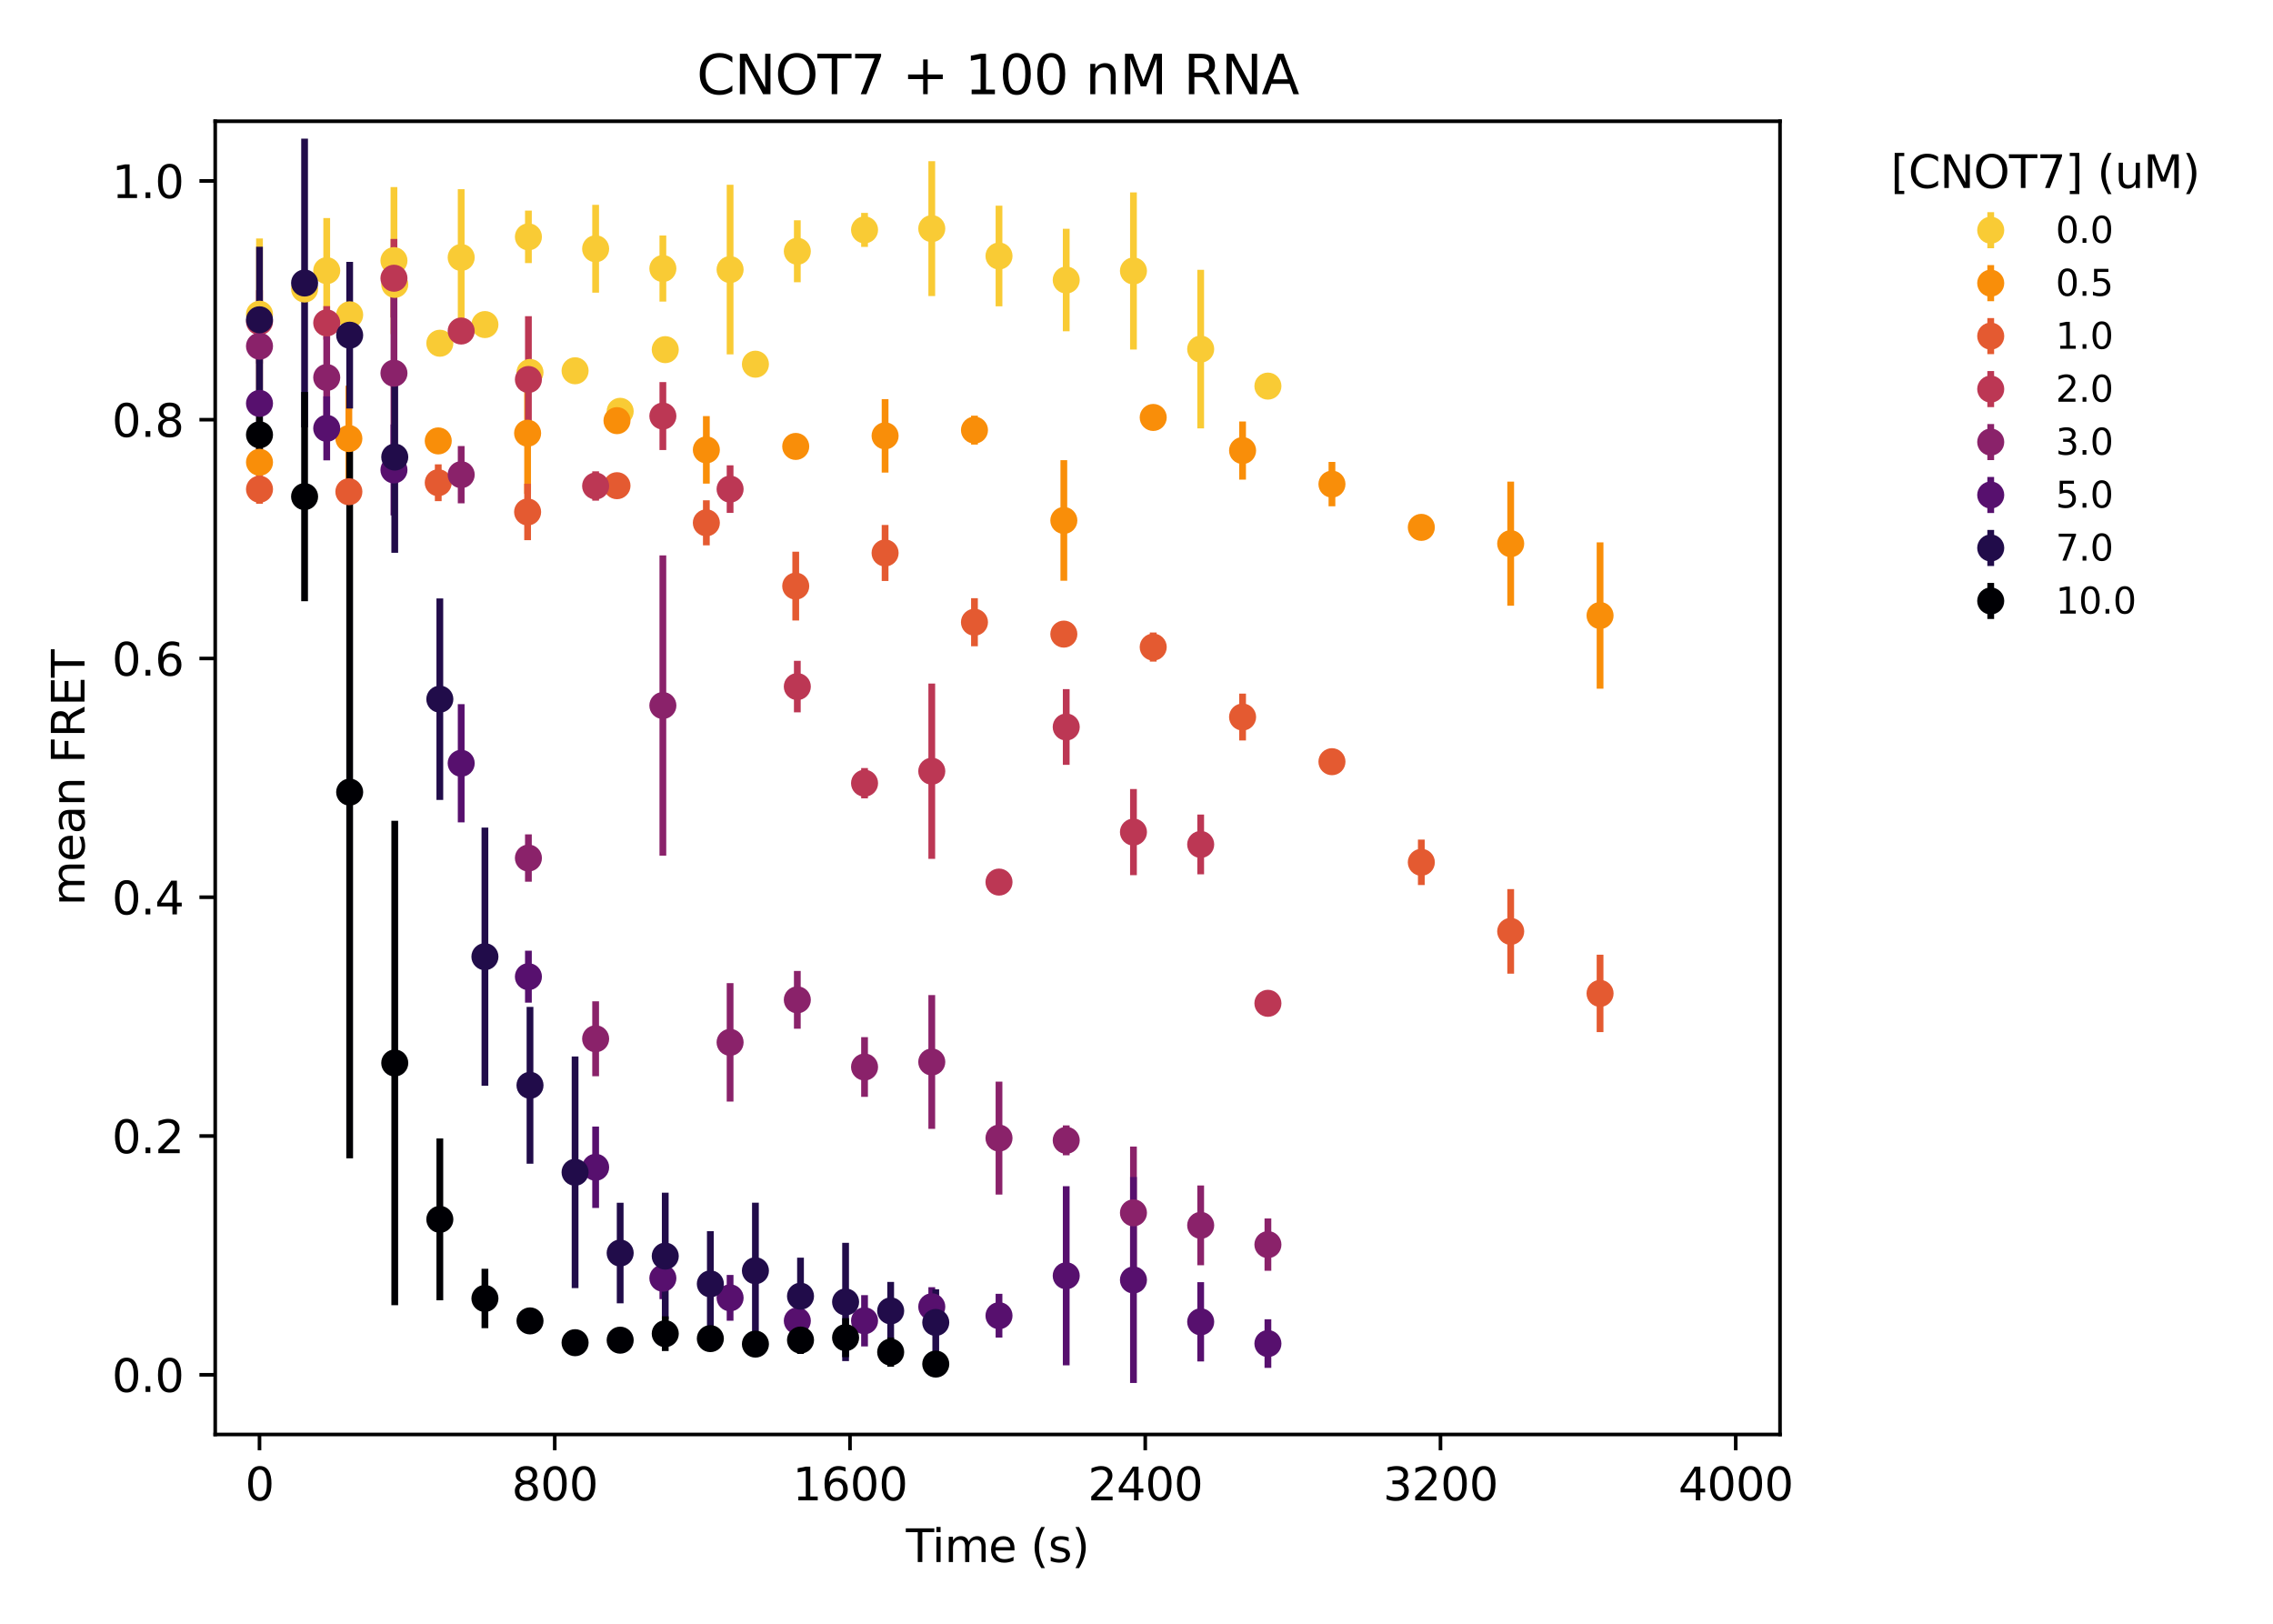 <?xml version="1.0" encoding="utf-8" standalone="no"?>
<!DOCTYPE svg PUBLIC "-//W3C//DTD SVG 1.1//EN"
  "http://www.w3.org/Graphics/SVG/1.1/DTD/svg11.dtd">
<svg xmlns:xlink="http://www.w3.org/1999/xlink" width="504pt" height="360pt" viewBox="0 0 504 360" xmlns="http://www.w3.org/2000/svg" version="1.1">
 <defs>
  <style type="text/css">*{stroke-linejoin: round; stroke-linecap: butt}</style>
 </defs>
 <g id="figure_1">
  <g id="patch_1">
   <path d="M 0 360 
L 504 360 
L 504 0 
L 0 0 
z
" style="fill: #ffffff"/>
  </g>
  <g id="axes_1">
   <g id="patch_2">
    <path d="M 47.72 318.04 
L 394.69 318.04 
L 394.69 26.88 
L 47.72 26.88 
z
" style="fill: #ffffff"/>
   </g>
   <g id="matplotlib.axis_1">
    <g id="xtick_1">
     <g id="line2d_1">
      <defs>
       <path id="mc3d317b41f" d="M 0 0 
L 0 3.5 
" style="stroke: #000000; stroke-width: 0.8"/>
      </defs>
      <g>
       <use xlink:href="#mc3d317b41f" x="57.54" y="318.04" style="stroke: #000000; stroke-width: 0.8"/>
      </g>
     </g>
     <g id="text_1">
      <!-- 0 -->
      <g transform="translate(54.359 332.638) scale(0.1 -0.1)">
       <defs>
        <path id="DejaVuSans-30" d="M 2034 4250 
Q 1547 4250 1301 3770 
Q 1056 3291 1056 2328 
Q 1056 1369 1301 889 
Q 1547 409 2034 409 
Q 2525 409 2770 889 
Q 3016 1369 3016 2328 
Q 3016 3291 2770 3770 
Q 2525 4250 2034 4250 
z
M 2034 4750 
Q 2819 4750 3233 4129 
Q 3647 3509 3647 2328 
Q 3647 1150 3233 529 
Q 2819 -91 2034 -91 
Q 1250 -91 836 529 
Q 422 1150 422 2328 
Q 422 3509 836 4129 
Q 1250 4750 2034 4750 
z
" transform="scale(0.016)"/>
       </defs>
       <use xlink:href="#DejaVuSans-30"/>
      </g>
     </g>
    </g>
    <g id="xtick_2">
     <g id="line2d_2">
      <g>
       <use xlink:href="#mc3d317b41f" x="123.006" y="318.04" style="stroke: #000000; stroke-width: 0.8"/>
      </g>
     </g>
     <g id="text_2">
      <!-- 800 -->
      <g transform="translate(113.462 332.638) scale(0.1 -0.1)">
       <defs>
        <path id="DejaVuSans-38" d="M 2034 2216 
Q 1584 2216 1326 1975 
Q 1069 1734 1069 1313 
Q 1069 891 1326 650 
Q 1584 409 2034 409 
Q 2484 409 2743 651 
Q 3003 894 3003 1313 
Q 3003 1734 2745 1975 
Q 2488 2216 2034 2216 
z
M 1403 2484 
Q 997 2584 770 2862 
Q 544 3141 544 3541 
Q 544 4100 942 4425 
Q 1341 4750 2034 4750 
Q 2731 4750 3128 4425 
Q 3525 4100 3525 3541 
Q 3525 3141 3298 2862 
Q 3072 2584 2669 2484 
Q 3125 2378 3379 2068 
Q 3634 1759 3634 1313 
Q 3634 634 3220 271 
Q 2806 -91 2034 -91 
Q 1263 -91 848 271 
Q 434 634 434 1313 
Q 434 1759 690 2068 
Q 947 2378 1403 2484 
z
M 1172 3481 
Q 1172 3119 1398 2916 
Q 1625 2713 2034 2713 
Q 2441 2713 2670 2916 
Q 2900 3119 2900 3481 
Q 2900 3844 2670 4047 
Q 2441 4250 2034 4250 
Q 1625 4250 1398 4047 
Q 1172 3844 1172 3481 
z
" transform="scale(0.016)"/>
       </defs>
       <use xlink:href="#DejaVuSans-38"/>
       <use xlink:href="#DejaVuSans-30" x="63.623"/>
       <use xlink:href="#DejaVuSans-30" x="127.246"/>
      </g>
     </g>
    </g>
    <g id="xtick_3">
     <g id="line2d_3">
      <g>
       <use xlink:href="#mc3d317b41f" x="188.472" y="318.04" style="stroke: #000000; stroke-width: 0.8"/>
      </g>
     </g>
     <g id="text_3">
      <!-- 1600 -->
      <g transform="translate(175.747 332.638) scale(0.1 -0.1)">
       <defs>
        <path id="DejaVuSans-31" d="M 794 531 
L 1825 531 
L 1825 4091 
L 703 3866 
L 703 4441 
L 1819 4666 
L 2450 4666 
L 2450 531 
L 3481 531 
L 3481 0 
L 794 0 
L 794 531 
z
" transform="scale(0.016)"/>
        <path id="DejaVuSans-36" d="M 2113 2584 
Q 1688 2584 1439 2293 
Q 1191 2003 1191 1497 
Q 1191 994 1439 701 
Q 1688 409 2113 409 
Q 2538 409 2786 701 
Q 3034 994 3034 1497 
Q 3034 2003 2786 2293 
Q 2538 2584 2113 2584 
z
M 3366 4563 
L 3366 3988 
Q 3128 4100 2886 4159 
Q 2644 4219 2406 4219 
Q 1781 4219 1451 3797 
Q 1122 3375 1075 2522 
Q 1259 2794 1537 2939 
Q 1816 3084 2150 3084 
Q 2853 3084 3261 2657 
Q 3669 2231 3669 1497 
Q 3669 778 3244 343 
Q 2819 -91 2113 -91 
Q 1303 -91 875 529 
Q 447 1150 447 2328 
Q 447 3434 972 4092 
Q 1497 4750 2381 4750 
Q 2619 4750 2861 4703 
Q 3103 4656 3366 4563 
z
" transform="scale(0.016)"/>
       </defs>
       <use xlink:href="#DejaVuSans-31"/>
       <use xlink:href="#DejaVuSans-36" x="63.623"/>
       <use xlink:href="#DejaVuSans-30" x="127.246"/>
       <use xlink:href="#DejaVuSans-30" x="190.869"/>
      </g>
     </g>
    </g>
    <g id="xtick_4">
     <g id="line2d_4">
      <g>
       <use xlink:href="#mc3d317b41f" x="253.938" y="318.04" style="stroke: #000000; stroke-width: 0.8"/>
      </g>
     </g>
     <g id="text_4">
      <!-- 2400 -->
      <g transform="translate(241.213 332.638) scale(0.1 -0.1)">
       <defs>
        <path id="DejaVuSans-32" d="M 1228 531 
L 3431 531 
L 3431 0 
L 469 0 
L 469 531 
Q 828 903 1448 1529 
Q 2069 2156 2228 2338 
Q 2531 2678 2651 2914 
Q 2772 3150 2772 3378 
Q 2772 3750 2511 3984 
Q 2250 4219 1831 4219 
Q 1534 4219 1204 4116 
Q 875 4013 500 3803 
L 500 4441 
Q 881 4594 1212 4672 
Q 1544 4750 1819 4750 
Q 2544 4750 2975 4387 
Q 3406 4025 3406 3419 
Q 3406 3131 3298 2873 
Q 3191 2616 2906 2266 
Q 2828 2175 2409 1742 
Q 1991 1309 1228 531 
z
" transform="scale(0.016)"/>
        <path id="DejaVuSans-34" d="M 2419 4116 
L 825 1625 
L 2419 1625 
L 2419 4116 
z
M 2253 4666 
L 3047 4666 
L 3047 1625 
L 3713 1625 
L 3713 1100 
L 3047 1100 
L 3047 0 
L 2419 0 
L 2419 1100 
L 313 1100 
L 313 1709 
L 2253 4666 
z
" transform="scale(0.016)"/>
       </defs>
       <use xlink:href="#DejaVuSans-32"/>
       <use xlink:href="#DejaVuSans-34" x="63.623"/>
       <use xlink:href="#DejaVuSans-30" x="127.246"/>
       <use xlink:href="#DejaVuSans-30" x="190.869"/>
      </g>
     </g>
    </g>
    <g id="xtick_5">
     <g id="line2d_5">
      <g>
       <use xlink:href="#mc3d317b41f" x="319.404" y="318.04" style="stroke: #000000; stroke-width: 0.8"/>
      </g>
     </g>
     <g id="text_5">
      <!-- 3200 -->
      <g transform="translate(306.679 332.638) scale(0.1 -0.1)">
       <defs>
        <path id="DejaVuSans-33" d="M 2597 2516 
Q 3050 2419 3304 2112 
Q 3559 1806 3559 1356 
Q 3559 666 3084 287 
Q 2609 -91 1734 -91 
Q 1441 -91 1130 -33 
Q 819 25 488 141 
L 488 750 
Q 750 597 1062 519 
Q 1375 441 1716 441 
Q 2309 441 2620 675 
Q 2931 909 2931 1356 
Q 2931 1769 2642 2001 
Q 2353 2234 1838 2234 
L 1294 2234 
L 1294 2753 
L 1863 2753 
Q 2328 2753 2575 2939 
Q 2822 3125 2822 3475 
Q 2822 3834 2567 4026 
Q 2313 4219 1838 4219 
Q 1578 4219 1281 4162 
Q 984 4106 628 3988 
L 628 4550 
Q 988 4650 1302 4700 
Q 1616 4750 1894 4750 
Q 2613 4750 3031 4423 
Q 3450 4097 3450 3541 
Q 3450 3153 3228 2886 
Q 3006 2619 2597 2516 
z
" transform="scale(0.016)"/>
       </defs>
       <use xlink:href="#DejaVuSans-33"/>
       <use xlink:href="#DejaVuSans-32" x="63.623"/>
       <use xlink:href="#DejaVuSans-30" x="127.246"/>
       <use xlink:href="#DejaVuSans-30" x="190.869"/>
      </g>
     </g>
    </g>
    <g id="xtick_6">
     <g id="line2d_6">
      <g>
       <use xlink:href="#mc3d317b41f" x="384.87" y="318.04" style="stroke: #000000; stroke-width: 0.8"/>
      </g>
     </g>
     <g id="text_6">
      <!-- 4000 -->
      <g transform="translate(372.145 332.638) scale(0.1 -0.1)">
       <use xlink:href="#DejaVuSans-34"/>
       <use xlink:href="#DejaVuSans-30" x="63.623"/>
       <use xlink:href="#DejaVuSans-30" x="127.246"/>
       <use xlink:href="#DejaVuSans-30" x="190.869"/>
      </g>
     </g>
    </g>
    <g id="text_7">
     <!-- Time (s) -->
     <g transform="translate(200.876 346.317) scale(0.1 -0.1)">
      <defs>
       <path id="DejaVuSans-54" d="M -19 4666 
L 3928 4666 
L 3928 4134 
L 2272 4134 
L 2272 0 
L 1638 0 
L 1638 4134 
L -19 4134 
L -19 4666 
z
" transform="scale(0.016)"/>
       <path id="DejaVuSans-69" d="M 603 3500 
L 1178 3500 
L 1178 0 
L 603 0 
L 603 3500 
z
M 603 4863 
L 1178 4863 
L 1178 4134 
L 603 4134 
L 603 4863 
z
" transform="scale(0.016)"/>
       <path id="DejaVuSans-6d" d="M 3328 2828 
Q 3544 3216 3844 3400 
Q 4144 3584 4550 3584 
Q 5097 3584 5394 3201 
Q 5691 2819 5691 2113 
L 5691 0 
L 5113 0 
L 5113 2094 
Q 5113 2597 4934 2840 
Q 4756 3084 4391 3084 
Q 3944 3084 3684 2787 
Q 3425 2491 3425 1978 
L 3425 0 
L 2847 0 
L 2847 2094 
Q 2847 2600 2669 2842 
Q 2491 3084 2119 3084 
Q 1678 3084 1418 2786 
Q 1159 2488 1159 1978 
L 1159 0 
L 581 0 
L 581 3500 
L 1159 3500 
L 1159 2956 
Q 1356 3278 1631 3431 
Q 1906 3584 2284 3584 
Q 2666 3584 2933 3390 
Q 3200 3197 3328 2828 
z
" transform="scale(0.016)"/>
       <path id="DejaVuSans-65" d="M 3597 1894 
L 3597 1613 
L 953 1613 
Q 991 1019 1311 708 
Q 1631 397 2203 397 
Q 2534 397 2845 478 
Q 3156 559 3463 722 
L 3463 178 
Q 3153 47 2828 -22 
Q 2503 -91 2169 -91 
Q 1331 -91 842 396 
Q 353 884 353 1716 
Q 353 2575 817 3079 
Q 1281 3584 2069 3584 
Q 2775 3584 3186 3129 
Q 3597 2675 3597 1894 
z
M 3022 2063 
Q 3016 2534 2758 2815 
Q 2500 3097 2075 3097 
Q 1594 3097 1305 2825 
Q 1016 2553 972 2059 
L 3022 2063 
z
" transform="scale(0.016)"/>
       <path id="DejaVuSans-20" transform="scale(0.016)"/>
       <path id="DejaVuSans-28" d="M 1984 4856 
Q 1566 4138 1362 3434 
Q 1159 2731 1159 2009 
Q 1159 1288 1364 580 
Q 1569 -128 1984 -844 
L 1484 -844 
Q 1016 -109 783 600 
Q 550 1309 550 2009 
Q 550 2706 781 3412 
Q 1013 4119 1484 4856 
L 1984 4856 
z
" transform="scale(0.016)"/>
       <path id="DejaVuSans-73" d="M 2834 3397 
L 2834 2853 
Q 2591 2978 2328 3040 
Q 2066 3103 1784 3103 
Q 1356 3103 1142 2972 
Q 928 2841 928 2578 
Q 928 2378 1081 2264 
Q 1234 2150 1697 2047 
L 1894 2003 
Q 2506 1872 2764 1633 
Q 3022 1394 3022 966 
Q 3022 478 2636 193 
Q 2250 -91 1575 -91 
Q 1294 -91 989 -36 
Q 684 19 347 128 
L 347 722 
Q 666 556 975 473 
Q 1284 391 1588 391 
Q 1994 391 2212 530 
Q 2431 669 2431 922 
Q 2431 1156 2273 1281 
Q 2116 1406 1581 1522 
L 1381 1569 
Q 847 1681 609 1914 
Q 372 2147 372 2553 
Q 372 3047 722 3315 
Q 1072 3584 1716 3584 
Q 2034 3584 2315 3537 
Q 2597 3491 2834 3397 
z
" transform="scale(0.016)"/>
       <path id="DejaVuSans-29" d="M 513 4856 
L 1013 4856 
Q 1481 4119 1714 3412 
Q 1947 2706 1947 2009 
Q 1947 1309 1714 600 
Q 1481 -109 1013 -844 
L 513 -844 
Q 928 -128 1133 580 
Q 1338 1288 1338 2009 
Q 1338 2731 1133 3434 
Q 928 4138 513 4856 
z
" transform="scale(0.016)"/>
      </defs>
      <use xlink:href="#DejaVuSans-54"/>
      <use xlink:href="#DejaVuSans-69" x="57.959"/>
      <use xlink:href="#DejaVuSans-6d" x="85.742"/>
      <use xlink:href="#DejaVuSans-65" x="183.154"/>
      <use xlink:href="#DejaVuSans-20" x="244.678"/>
      <use xlink:href="#DejaVuSans-28" x="276.465"/>
      <use xlink:href="#DejaVuSans-73" x="315.479"/>
      <use xlink:href="#DejaVuSans-29" x="367.578"/>
     </g>
    </g>
   </g>
   <g id="matplotlib.axis_2">
    <g id="ytick_1">
     <g id="line2d_7">
      <defs>
       <path id="ma60f590b8e" d="M 0 0 
L -3.5 0 
" style="stroke: #000000; stroke-width: 0.8"/>
      </defs>
      <g>
       <use xlink:href="#ma60f590b8e" x="47.72" y="304.805" style="stroke: #000000; stroke-width: 0.8"/>
      </g>
     </g>
     <g id="text_8">
      <!-- 0.0 -->
      <g transform="translate(24.817 308.605) scale(0.1 -0.1)">
       <defs>
        <path id="DejaVuSans-2e" d="M 684 794 
L 1344 794 
L 1344 0 
L 684 0 
L 684 794 
z
" transform="scale(0.016)"/>
       </defs>
       <use xlink:href="#DejaVuSans-30"/>
       <use xlink:href="#DejaVuSans-2e" x="63.623"/>
       <use xlink:href="#DejaVuSans-30" x="95.41"/>
      </g>
     </g>
    </g>
    <g id="ytick_2">
     <g id="line2d_8">
      <g>
       <use xlink:href="#ma60f590b8e" x="47.72" y="251.867" style="stroke: #000000; stroke-width: 0.8"/>
      </g>
     </g>
     <g id="text_9">
      <!-- 0.2 -->
      <g transform="translate(24.817 255.666) scale(0.1 -0.1)">
       <use xlink:href="#DejaVuSans-30"/>
       <use xlink:href="#DejaVuSans-2e" x="63.623"/>
       <use xlink:href="#DejaVuSans-32" x="95.41"/>
      </g>
     </g>
    </g>
    <g id="ytick_3">
     <g id="line2d_9">
      <g>
       <use xlink:href="#ma60f590b8e" x="47.72" y="198.929" style="stroke: #000000; stroke-width: 0.8"/>
      </g>
     </g>
     <g id="text_10">
      <!-- 0.4 -->
      <g transform="translate(24.817 202.728) scale(0.1 -0.1)">
       <use xlink:href="#DejaVuSans-30"/>
       <use xlink:href="#DejaVuSans-2e" x="63.623"/>
       <use xlink:href="#DejaVuSans-34" x="95.41"/>
      </g>
     </g>
    </g>
    <g id="ytick_4">
     <g id="line2d_10">
      <g>
       <use xlink:href="#ma60f590b8e" x="47.72" y="145.991" style="stroke: #000000; stroke-width: 0.8"/>
      </g>
     </g>
     <g id="text_11">
      <!-- 0.6 -->
      <g transform="translate(24.817 149.79) scale(0.1 -0.1)">
       <use xlink:href="#DejaVuSans-30"/>
       <use xlink:href="#DejaVuSans-2e" x="63.623"/>
       <use xlink:href="#DejaVuSans-36" x="95.41"/>
      </g>
     </g>
    </g>
    <g id="ytick_5">
     <g id="line2d_11">
      <g>
       <use xlink:href="#ma60f590b8e" x="47.72" y="93.053" style="stroke: #000000; stroke-width: 0.8"/>
      </g>
     </g>
     <g id="text_12">
      <!-- 0.8 -->
      <g transform="translate(24.817 96.852) scale(0.1 -0.1)">
       <use xlink:href="#DejaVuSans-30"/>
       <use xlink:href="#DejaVuSans-2e" x="63.623"/>
       <use xlink:href="#DejaVuSans-38" x="95.41"/>
      </g>
     </g>
    </g>
    <g id="ytick_6">
     <g id="line2d_12">
      <g>
       <use xlink:href="#ma60f590b8e" x="47.72" y="40.115" style="stroke: #000000; stroke-width: 0.8"/>
      </g>
     </g>
     <g id="text_13">
      <!-- 1.0 -->
      <g transform="translate(24.817 43.914) scale(0.1 -0.1)">
       <use xlink:href="#DejaVuSans-31"/>
       <use xlink:href="#DejaVuSans-2e" x="63.623"/>
       <use xlink:href="#DejaVuSans-30" x="95.41"/>
      </g>
     </g>
    </g>
    <g id="text_14">
     <!-- mean FRET -->
     <g transform="translate(18.737 200.792) rotate(-90) scale(0.1 -0.1)">
      <defs>
       <path id="DejaVuSans-61" d="M 2194 1759 
Q 1497 1759 1228 1600 
Q 959 1441 959 1056 
Q 959 750 1161 570 
Q 1363 391 1709 391 
Q 2188 391 2477 730 
Q 2766 1069 2766 1631 
L 2766 1759 
L 2194 1759 
z
M 3341 1997 
L 3341 0 
L 2766 0 
L 2766 531 
Q 2569 213 2275 61 
Q 1981 -91 1556 -91 
Q 1019 -91 701 211 
Q 384 513 384 1019 
Q 384 1609 779 1909 
Q 1175 2209 1959 2209 
L 2766 2209 
L 2766 2266 
Q 2766 2663 2505 2880 
Q 2244 3097 1772 3097 
Q 1472 3097 1187 3025 
Q 903 2953 641 2809 
L 641 3341 
Q 956 3463 1253 3523 
Q 1550 3584 1831 3584 
Q 2591 3584 2966 3190 
Q 3341 2797 3341 1997 
z
" transform="scale(0.016)"/>
       <path id="DejaVuSans-6e" d="M 3513 2113 
L 3513 0 
L 2938 0 
L 2938 2094 
Q 2938 2591 2744 2837 
Q 2550 3084 2163 3084 
Q 1697 3084 1428 2787 
Q 1159 2491 1159 1978 
L 1159 0 
L 581 0 
L 581 3500 
L 1159 3500 
L 1159 2956 
Q 1366 3272 1645 3428 
Q 1925 3584 2291 3584 
Q 2894 3584 3203 3211 
Q 3513 2838 3513 2113 
z
" transform="scale(0.016)"/>
       <path id="DejaVuSans-46" d="M 628 4666 
L 3309 4666 
L 3309 4134 
L 1259 4134 
L 1259 2759 
L 3109 2759 
L 3109 2228 
L 1259 2228 
L 1259 0 
L 628 0 
L 628 4666 
z
" transform="scale(0.016)"/>
       <path id="DejaVuSans-52" d="M 2841 2188 
Q 3044 2119 3236 1894 
Q 3428 1669 3622 1275 
L 4263 0 
L 3584 0 
L 2988 1197 
Q 2756 1666 2539 1819 
Q 2322 1972 1947 1972 
L 1259 1972 
L 1259 0 
L 628 0 
L 628 4666 
L 2053 4666 
Q 2853 4666 3247 4331 
Q 3641 3997 3641 3322 
Q 3641 2881 3436 2590 
Q 3231 2300 2841 2188 
z
M 1259 4147 
L 1259 2491 
L 2053 2491 
Q 2509 2491 2742 2702 
Q 2975 2913 2975 3322 
Q 2975 3731 2742 3939 
Q 2509 4147 2053 4147 
L 1259 4147 
z
" transform="scale(0.016)"/>
       <path id="DejaVuSans-45" d="M 628 4666 
L 3578 4666 
L 3578 4134 
L 1259 4134 
L 1259 2753 
L 3481 2753 
L 3481 2222 
L 1259 2222 
L 1259 531 
L 3634 531 
L 3634 0 
L 628 0 
L 628 4666 
z
" transform="scale(0.016)"/>
      </defs>
      <use xlink:href="#DejaVuSans-6d"/>
      <use xlink:href="#DejaVuSans-65" x="97.412"/>
      <use xlink:href="#DejaVuSans-61" x="158.936"/>
      <use xlink:href="#DejaVuSans-6e" x="220.215"/>
      <use xlink:href="#DejaVuSans-20" x="283.594"/>
      <use xlink:href="#DejaVuSans-46" x="315.381"/>
      <use xlink:href="#DejaVuSans-52" x="372.9"/>
      <use xlink:href="#DejaVuSans-45" x="442.383"/>
      <use xlink:href="#DejaVuSans-54" x="505.566"/>
     </g>
    </g>
   </g>
   <g id="LineCollection_1">
    <path d="M 57.54 86.461 
L 57.54 52.87 
" clip-path="url(#pab18406cc5)" style="fill: none; stroke: #f9cb35; stroke-width: 1.5"/>
    <path clip-path="url(#pab18406cc5)" style="fill: none; stroke: #f9cb35; stroke-width: 1.5"/>
    <path d="M 72.446 71.663 
L 72.446 48.35 
" clip-path="url(#pab18406cc5)" style="fill: none; stroke: #f9cb35; stroke-width: 1.5"/>
    <path clip-path="url(#pab18406cc5)" style="fill: none; stroke: #f9cb35; stroke-width: 1.5"/>
    <path d="M 87.353 74.084 
L 87.353 41.479 
" clip-path="url(#pab18406cc5)" style="fill: none; stroke: #f9cb35; stroke-width: 1.5"/>
    <path clip-path="url(#pab18406cc5)" style="fill: none; stroke: #f9cb35; stroke-width: 1.5"/>
    <path clip-path="url(#pab18406cc5)" style="fill: none; stroke: #f9cb35; stroke-width: 1.5"/>
    <path d="M 102.26 72.231 
L 102.26 41.942 
" clip-path="url(#pab18406cc5)" style="fill: none; stroke: #f9cb35; stroke-width: 1.5"/>
    <path clip-path="url(#pab18406cc5)" style="fill: none; stroke: #f9cb35; stroke-width: 1.5"/>
    <path d="M 117.166 58.336 
L 117.166 46.689 
" clip-path="url(#pab18406cc5)" style="fill: none; stroke: #f9cb35; stroke-width: 1.5"/>
    <path clip-path="url(#pab18406cc5)" style="fill: none; stroke: #f9cb35; stroke-width: 1.5"/>
    <path clip-path="url(#pab18406cc5)" style="fill: none; stroke: #f9cb35; stroke-width: 1.5"/>
    <path d="M 132.073 64.892 
L 132.073 45.411 
" clip-path="url(#pab18406cc5)" style="fill: none; stroke: #f9cb35; stroke-width: 1.5"/>
    <path clip-path="url(#pab18406cc5)" style="fill: none; stroke: #f9cb35; stroke-width: 1.5"/>
    <path d="M 146.979 66.858 
L 146.979 52.219 
" clip-path="url(#pab18406cc5)" style="fill: none; stroke: #f9cb35; stroke-width: 1.5"/>
    <path clip-path="url(#pab18406cc5)" style="fill: none; stroke: #f9cb35; stroke-width: 1.5"/>
    <path d="M 161.886 78.569 
L 161.886 40.97 
" clip-path="url(#pab18406cc5)" style="fill: none; stroke: #f9cb35; stroke-width: 1.5"/>
    <path clip-path="url(#pab18406cc5)" style="fill: none; stroke: #f9cb35; stroke-width: 1.5"/>
    <path d="M 176.792 62.583 
L 176.792 48.837 
" clip-path="url(#pab18406cc5)" style="fill: none; stroke: #f9cb35; stroke-width: 1.5"/>
    <path d="M 191.699 54.736 
L 191.699 47.195 
" clip-path="url(#pab18406cc5)" style="fill: none; stroke: #f9cb35; stroke-width: 1.5"/>
    <path d="M 206.605 65.637 
L 206.605 35.736 
" clip-path="url(#pab18406cc5)" style="fill: none; stroke: #f9cb35; stroke-width: 1.5"/>
    <path d="M 221.512 67.909 
L 221.512 45.607 
" clip-path="url(#pab18406cc5)" style="fill: none; stroke: #f9cb35; stroke-width: 1.5"/>
    <path d="M 236.418 73.448 
L 236.418 50.718 
" clip-path="url(#pab18406cc5)" style="fill: none; stroke: #f9cb35; stroke-width: 1.5"/>
    <path d="M 251.325 77.494 
L 251.325 42.655 
" clip-path="url(#pab18406cc5)" style="fill: none; stroke: #f9cb35; stroke-width: 1.5"/>
    <path d="M 266.232 94.977 
L 266.232 59.823 
" clip-path="url(#pab18406cc5)" style="fill: none; stroke: #f9cb35; stroke-width: 1.5"/>
    <path clip-path="url(#pab18406cc5)" style="fill: none; stroke: #f9cb35; stroke-width: 1.5"/>
   </g>
   <g id="LineCollection_2">
    <path d="M 57.54 110.417 
L 57.54 94.553 
" clip-path="url(#pab18406cc5)" style="fill: none; stroke: #f98e09; stroke-width: 1.5"/>
    <path d="M 77.356 108.959 
L 77.356 85.512 
" clip-path="url(#pab18406cc5)" style="fill: none; stroke: #f98e09; stroke-width: 1.5"/>
    <path d="M 97.173 99.874 
L 97.173 95.637 
" clip-path="url(#pab18406cc5)" style="fill: none; stroke: #f98e09; stroke-width: 1.5"/>
    <path d="M 116.989 109.495 
L 116.989 82.594 
" clip-path="url(#pab18406cc5)" style="fill: none; stroke: #f98e09; stroke-width: 1.5"/>
    <path d="M 136.806 94.87 
L 136.806 91.66 
" clip-path="url(#pab18406cc5)" style="fill: none; stroke: #f98e09; stroke-width: 1.5"/>
    <path d="M 156.622 107.222 
L 156.622 92.258 
" clip-path="url(#pab18406cc5)" style="fill: none; stroke: #f98e09; stroke-width: 1.5"/>
    <path d="M 176.439 100.982 
L 176.439 96.978 
" clip-path="url(#pab18406cc5)" style="fill: none; stroke: #f98e09; stroke-width: 1.5"/>
    <path d="M 196.255 104.773 
L 196.255 88.487 
" clip-path="url(#pab18406cc5)" style="fill: none; stroke: #f98e09; stroke-width: 1.5"/>
    <path d="M 216.072 98.568 
L 216.072 92.155 
" clip-path="url(#pab18406cc5)" style="fill: none; stroke: #f98e09; stroke-width: 1.5"/>
    <path d="M 235.888 128.753 
L 235.888 102.025 
" clip-path="url(#pab18406cc5)" style="fill: none; stroke: #f98e09; stroke-width: 1.5"/>
    <path d="M 255.705 93.742 
L 255.705 91.367 
" clip-path="url(#pab18406cc5)" style="fill: none; stroke: #f98e09; stroke-width: 1.5"/>
    <path d="M 275.521 106.333 
L 275.521 93.451 
" clip-path="url(#pab18406cc5)" style="fill: none; stroke: #f98e09; stroke-width: 1.5"/>
    <path d="M 295.338 112.255 
L 295.338 102.416 
" clip-path="url(#pab18406cc5)" style="fill: none; stroke: #f98e09; stroke-width: 1.5"/>
    <path d="M 315.154 119.515 
L 315.154 114.333 
" clip-path="url(#pab18406cc5)" style="fill: none; stroke: #f98e09; stroke-width: 1.5"/>
    <path d="M 334.971 134.294 
L 334.971 106.775 
" clip-path="url(#pab18406cc5)" style="fill: none; stroke: #f98e09; stroke-width: 1.5"/>
    <path d="M 354.787 152.687 
L 354.787 120.25 
" clip-path="url(#pab18406cc5)" style="fill: none; stroke: #f98e09; stroke-width: 1.5"/>
   </g>
   <g id="LineCollection_3">
    <path d="M 57.54 111.692 
L 57.54 105.237 
" clip-path="url(#pab18406cc5)" style="fill: none; stroke: #e45a31; stroke-width: 1.5"/>
    <path d="M 77.356 110.779 
L 77.356 107.262 
" clip-path="url(#pab18406cc5)" style="fill: none; stroke: #e45a31; stroke-width: 1.5"/>
    <path d="M 97.173 111.103 
L 97.173 102.947 
" clip-path="url(#pab18406cc5)" style="fill: none; stroke: #e45a31; stroke-width: 1.5"/>
    <path d="M 116.989 119.767 
L 116.989 107.248 
" clip-path="url(#pab18406cc5)" style="fill: none; stroke: #e45a31; stroke-width: 1.5"/>
    <path d="M 136.806 109.697 
L 136.806 105.671 
" clip-path="url(#pab18406cc5)" style="fill: none; stroke: #e45a31; stroke-width: 1.5"/>
    <path d="M 156.622 120.905 
L 156.622 110.925 
" clip-path="url(#pab18406cc5)" style="fill: none; stroke: #e45a31; stroke-width: 1.5"/>
    <path d="M 176.439 137.571 
L 176.439 122.318 
" clip-path="url(#pab18406cc5)" style="fill: none; stroke: #e45a31; stroke-width: 1.5"/>
    <path d="M 196.255 128.814 
L 196.255 116.386 
" clip-path="url(#pab18406cc5)" style="fill: none; stroke: #e45a31; stroke-width: 1.5"/>
    <path d="M 216.072 143.282 
L 216.072 132.628 
" clip-path="url(#pab18406cc5)" style="fill: none; stroke: #e45a31; stroke-width: 1.5"/>
    <path d="M 235.888 142.11 
L 235.888 139.069 
" clip-path="url(#pab18406cc5)" style="fill: none; stroke: #e45a31; stroke-width: 1.5"/>
    <path d="M 255.705 146.69 
L 255.705 140.236 
" clip-path="url(#pab18406cc5)" style="fill: none; stroke: #e45a31; stroke-width: 1.5"/>
    <path d="M 275.521 164.171 
L 275.521 153.774 
" clip-path="url(#pab18406cc5)" style="fill: none; stroke: #e45a31; stroke-width: 1.5"/>
    <path d="M 295.338 170.032 
L 295.338 167.719 
" clip-path="url(#pab18406cc5)" style="fill: none; stroke: #e45a31; stroke-width: 1.5"/>
    <path d="M 315.154 196.225 
L 315.154 186.141 
" clip-path="url(#pab18406cc5)" style="fill: none; stroke: #e45a31; stroke-width: 1.5"/>
    <path d="M 334.971 215.877 
L 334.971 197.118 
" clip-path="url(#pab18406cc5)" style="fill: none; stroke: #e45a31; stroke-width: 1.5"/>
    <path d="M 354.787 228.832 
L 354.787 211.668 
" clip-path="url(#pab18406cc5)" style="fill: none; stroke: #e45a31; stroke-width: 1.5"/>
   </g>
   <g id="LineCollection_4">
    <path d="M 57.54 78.286 
L 57.54 64.336 
" clip-path="url(#pab18406cc5)" style="fill: none; stroke: #bc3754; stroke-width: 1.5"/>
    <path d="M 72.446 75.305 
L 72.446 67.877 
" clip-path="url(#pab18406cc5)" style="fill: none; stroke: #bc3754; stroke-width: 1.5"/>
    <path d="M 87.353 70.399 
L 87.353 52.975 
" clip-path="url(#pab18406cc5)" style="fill: none; stroke: #bc3754; stroke-width: 1.5"/>
    <path d="M 102.26 74.394 
L 102.26 72.381 
" clip-path="url(#pab18406cc5)" style="fill: none; stroke: #bc3754; stroke-width: 1.5"/>
    <path d="M 117.166 98.176 
L 117.166 70.107 
" clip-path="url(#pab18406cc5)" style="fill: none; stroke: #bc3754; stroke-width: 1.5"/>
    <path d="M 132.073 111.006 
L 132.073 104.495 
" clip-path="url(#pab18406cc5)" style="fill: none; stroke: #bc3754; stroke-width: 1.5"/>
    <path d="M 146.979 99.775 
L 146.979 84.714 
" clip-path="url(#pab18406cc5)" style="fill: none; stroke: #bc3754; stroke-width: 1.5"/>
    <path d="M 161.886 113.719 
L 161.886 103.171 
" clip-path="url(#pab18406cc5)" style="fill: none; stroke: #bc3754; stroke-width: 1.5"/>
    <path d="M 176.792 157.938 
L 176.792 146.512 
" clip-path="url(#pab18406cc5)" style="fill: none; stroke: #bc3754; stroke-width: 1.5"/>
    <path d="M 191.699 177.004 
L 191.699 170.287 
" clip-path="url(#pab18406cc5)" style="fill: none; stroke: #bc3754; stroke-width: 1.5"/>
    <path d="M 206.605 190.419 
L 206.605 151.551 
" clip-path="url(#pab18406cc5)" style="fill: none; stroke: #bc3754; stroke-width: 1.5"/>
    <path d="M 221.512 196.082 
L 221.512 195.055 
" clip-path="url(#pab18406cc5)" style="fill: none; stroke: #bc3754; stroke-width: 1.5"/>
    <path d="M 236.418 169.579 
L 236.418 152.791 
" clip-path="url(#pab18406cc5)" style="fill: none; stroke: #bc3754; stroke-width: 1.5"/>
    <path d="M 251.325 194.033 
L 251.325 174.931 
" clip-path="url(#pab18406cc5)" style="fill: none; stroke: #bc3754; stroke-width: 1.5"/>
    <path d="M 266.232 193.851 
L 266.232 180.594 
" clip-path="url(#pab18406cc5)" style="fill: none; stroke: #bc3754; stroke-width: 1.5"/>
    <path d="M 281.138 224.304 
L 281.138 220.585 
" clip-path="url(#pab18406cc5)" style="fill: none; stroke: #bc3754; stroke-width: 1.5"/>
   </g>
   <g id="LineCollection_5">
    <path d="M 57.54 80.593 
L 57.54 72.908 
" clip-path="url(#pab18406cc5)" style="fill: none; stroke: #8a226a; stroke-width: 1.5"/>
    <path d="M 72.446 92.813 
L 72.446 74.583 
" clip-path="url(#pab18406cc5)" style="fill: none; stroke: #8a226a; stroke-width: 1.5"/>
    <path d="M 87.353 101.168 
L 87.353 64.313 
" clip-path="url(#pab18406cc5)" style="fill: none; stroke: #8a226a; stroke-width: 1.5"/>
    <path d="M 102.26 111.599 
L 102.26 98.886 
" clip-path="url(#pab18406cc5)" style="fill: none; stroke: #8a226a; stroke-width: 1.5"/>
    <path d="M 117.166 195.491 
L 117.166 184.993 
" clip-path="url(#pab18406cc5)" style="fill: none; stroke: #8a226a; stroke-width: 1.5"/>
    <path d="M 132.073 238.609 
L 132.073 222.005 
" clip-path="url(#pab18406cc5)" style="fill: none; stroke: #8a226a; stroke-width: 1.5"/>
    <path d="M 146.979 189.706 
L 146.979 123.138 
" clip-path="url(#pab18406cc5)" style="fill: none; stroke: #8a226a; stroke-width: 1.5"/>
    <path d="M 161.886 244.235 
L 161.886 217.965 
" clip-path="url(#pab18406cc5)" style="fill: none; stroke: #8a226a; stroke-width: 1.5"/>
    <path d="M 176.792 228.082 
L 176.792 215.269 
" clip-path="url(#pab18406cc5)" style="fill: none; stroke: #8a226a; stroke-width: 1.5"/>
    <path d="M 191.699 243.189 
L 191.699 229.948 
" clip-path="url(#pab18406cc5)" style="fill: none; stroke: #8a226a; stroke-width: 1.5"/>
    <path d="M 206.605 250.277 
L 206.605 220.624 
" clip-path="url(#pab18406cc5)" style="fill: none; stroke: #8a226a; stroke-width: 1.5"/>
    <path d="M 221.512 264.848 
L 221.512 239.808 
" clip-path="url(#pab18406cc5)" style="fill: none; stroke: #8a226a; stroke-width: 1.5"/>
    <path d="M 236.418 256.137 
L 236.418 249.51 
" clip-path="url(#pab18406cc5)" style="fill: none; stroke: #8a226a; stroke-width: 1.5"/>
    <path d="M 251.325 283.591 
L 251.325 254.209 
" clip-path="url(#pab18406cc5)" style="fill: none; stroke: #8a226a; stroke-width: 1.5"/>
    <path d="M 266.232 280.518 
L 266.232 262.828 
" clip-path="url(#pab18406cc5)" style="fill: none; stroke: #8a226a; stroke-width: 1.5"/>
    <path d="M 281.138 281.739 
L 281.138 270.15 
" clip-path="url(#pab18406cc5)" style="fill: none; stroke: #8a226a; stroke-width: 1.5"/>
   </g>
   <g id="LineCollection_6">
    <path d="M 57.54 101.634 
L 57.54 77.246 
" clip-path="url(#pab18406cc5)" style="fill: none; stroke: #57106e; stroke-width: 1.5"/>
    <path d="M 72.446 102.062 
L 72.446 87.875 
" clip-path="url(#pab18406cc5)" style="fill: none; stroke: #57106e; stroke-width: 1.5"/>
    <path d="M 87.353 114.269 
L 87.353 94.103 
" clip-path="url(#pab18406cc5)" style="fill: none; stroke: #57106e; stroke-width: 1.5"/>
    <path d="M 102.26 182.327 
L 102.26 156.124 
" clip-path="url(#pab18406cc5)" style="fill: none; stroke: #57106e; stroke-width: 1.5"/>
    <path d="M 117.166 222.293 
L 117.166 210.786 
" clip-path="url(#pab18406cc5)" style="fill: none; stroke: #57106e; stroke-width: 1.5"/>
    <path d="M 132.073 267.823 
L 132.073 249.774 
" clip-path="url(#pab18406cc5)" style="fill: none; stroke: #57106e; stroke-width: 1.5"/>
    <path d="M 146.979 288.037 
L 146.979 278.751 
" clip-path="url(#pab18406cc5)" style="fill: none; stroke: #57106e; stroke-width: 1.5"/>
    <path d="M 161.886 292.823 
L 161.886 282.666 
" clip-path="url(#pab18406cc5)" style="fill: none; stroke: #57106e; stroke-width: 1.5"/>
    <path d="M 176.792 295.637 
L 176.792 290.047 
" clip-path="url(#pab18406cc5)" style="fill: none; stroke: #57106e; stroke-width: 1.5"/>
    <path d="M 191.699 298.516 
L 191.699 287.143 
" clip-path="url(#pab18406cc5)" style="fill: none; stroke: #57106e; stroke-width: 1.5"/>
    <path d="M 206.605 294.064 
L 206.605 285.385 
" clip-path="url(#pab18406cc5)" style="fill: none; stroke: #57106e; stroke-width: 1.5"/>
    <path d="M 221.512 296.554 
L 221.512 286.85 
" clip-path="url(#pab18406cc5)" style="fill: none; stroke: #57106e; stroke-width: 1.5"/>
    <path d="M 236.418 302.705 
L 236.418 262.999 
" clip-path="url(#pab18406cc5)" style="fill: none; stroke: #57106e; stroke-width: 1.5"/>
    <path d="M 251.325 306.617 
L 251.325 260.95 
" clip-path="url(#pab18406cc5)" style="fill: none; stroke: #57106e; stroke-width: 1.5"/>
    <path d="M 266.232 301.848 
L 266.232 284.271 
" clip-path="url(#pab18406cc5)" style="fill: none; stroke: #57106e; stroke-width: 1.5"/>
    <path d="M 281.138 303.279 
L 281.138 292.498 
" clip-path="url(#pab18406cc5)" style="fill: none; stroke: #57106e; stroke-width: 1.5"/>
   </g>
   <g id="LineCollection_7">
    <path d="M 57.54 87.107 
L 57.54 54.694 
" clip-path="url(#pab18406cc5)" style="fill: none; stroke: #210c4a; stroke-width: 1.5"/>
    <path d="M 67.537 94.75 
L 67.537 30.741 
" clip-path="url(#pab18406cc5)" style="fill: none; stroke: #210c4a; stroke-width: 1.5"/>
    <path d="M 77.533 90.577 
L 77.533 58.064 
" clip-path="url(#pab18406cc5)" style="fill: none; stroke: #210c4a; stroke-width: 1.5"/>
    <path d="M 87.53 122.559 
L 87.53 80.113 
" clip-path="url(#pab18406cc5)" style="fill: none; stroke: #210c4a; stroke-width: 1.5"/>
    <path d="M 97.526 177.348 
L 97.526 132.673 
" clip-path="url(#pab18406cc5)" style="fill: none; stroke: #210c4a; stroke-width: 1.5"/>
    <path d="M 107.523 240.726 
L 107.523 183.483 
" clip-path="url(#pab18406cc5)" style="fill: none; stroke: #210c4a; stroke-width: 1.5"/>
    <path d="M 117.519 258.013 
L 117.519 223.237 
" clip-path="url(#pab18406cc5)" style="fill: none; stroke: #210c4a; stroke-width: 1.5"/>
    <path d="M 127.516 285.584 
L 127.516 234.229 
" clip-path="url(#pab18406cc5)" style="fill: none; stroke: #210c4a; stroke-width: 1.5"/>
    <path d="M 137.513 288.96 
L 137.513 266.657 
" clip-path="url(#pab18406cc5)" style="fill: none; stroke: #210c4a; stroke-width: 1.5"/>
    <path d="M 147.509 292.553 
L 147.509 264.432 
" clip-path="url(#pab18406cc5)" style="fill: none; stroke: #210c4a; stroke-width: 1.5"/>
    <path d="M 167.502 296.816 
L 167.502 266.648 
" clip-path="url(#pab18406cc5)" style="fill: none; stroke: #210c4a; stroke-width: 1.5"/>
    <path d="M 157.506 296.331 
L 157.506 272.965 
" clip-path="url(#pab18406cc5)" style="fill: none; stroke: #210c4a; stroke-width: 1.5"/>
    <path d="M 177.499 295.917 
L 177.499 278.838 
" clip-path="url(#pab18406cc5)" style="fill: none; stroke: #210c4a; stroke-width: 1.5"/>
    <path d="M 187.496 301.762 
L 187.496 275.55 
" clip-path="url(#pab18406cc5)" style="fill: none; stroke: #210c4a; stroke-width: 1.5"/>
    <path d="M 197.492 297.054 
L 197.492 284.216 
" clip-path="url(#pab18406cc5)" style="fill: none; stroke: #210c4a; stroke-width: 1.5"/>
    <path d="M 207.489 300.563 
L 207.489 285.837 
" clip-path="url(#pab18406cc5)" style="fill: none; stroke: #210c4a; stroke-width: 1.5"/>
   </g>
   <g id="LineCollection_8">
    <path d="M 57.54 105.063 
L 57.54 87.731 
" clip-path="url(#pab18406cc5)" style="fill: none; stroke: #000004; stroke-width: 1.5"/>
    <path d="M 67.537 133.295 
L 67.537 86.908 
" clip-path="url(#pab18406cc5)" style="fill: none; stroke: #000004; stroke-width: 1.5"/>
    <path d="M 77.533 256.812 
L 77.533 94.428 
" clip-path="url(#pab18406cc5)" style="fill: none; stroke: #000004; stroke-width: 1.5"/>
    <path d="M 87.53 289.378 
L 87.53 181.975 
" clip-path="url(#pab18406cc5)" style="fill: none; stroke: #000004; stroke-width: 1.5"/>
    <path d="M 97.526 288.283 
L 97.526 252.406 
" clip-path="url(#pab18406cc5)" style="fill: none; stroke: #000004; stroke-width: 1.5"/>
    <path d="M 107.523 294.471 
L 107.523 281.3 
" clip-path="url(#pab18406cc5)" style="fill: none; stroke: #000004; stroke-width: 1.5"/>
    <path d="M 117.519 295.559 
L 117.519 290.156 
" clip-path="url(#pab18406cc5)" style="fill: none; stroke: #000004; stroke-width: 1.5"/>
    <path d="M 127.516 299.508 
L 127.516 295.873 
" clip-path="url(#pab18406cc5)" style="fill: none; stroke: #000004; stroke-width: 1.5"/>
    <path d="M 137.513 298.84 
L 137.513 295.423 
" clip-path="url(#pab18406cc5)" style="fill: none; stroke: #000004; stroke-width: 1.5"/>
    <path d="M 147.509 299.532 
L 147.509 291.853 
" clip-path="url(#pab18406cc5)" style="fill: none; stroke: #000004; stroke-width: 1.5"/>
    <path d="M 167.502 300.012 
L 167.502 295.985 
" clip-path="url(#pab18406cc5)" style="fill: none; stroke: #000004; stroke-width: 1.5"/>
    <path d="M 157.506 297.616 
L 157.506 295.954 
" clip-path="url(#pab18406cc5)" style="fill: none; stroke: #000004; stroke-width: 1.5"/>
    <path d="M 177.499 300.189 
L 177.499 294.022 
" clip-path="url(#pab18406cc5)" style="fill: none; stroke: #000004; stroke-width: 1.5"/>
    <path d="M 187.496 300.894 
L 187.496 292.239 
" clip-path="url(#pab18406cc5)" style="fill: none; stroke: #000004; stroke-width: 1.5"/>
    <path d="M 197.492 303.013 
L 197.492 296.541 
" clip-path="url(#pab18406cc5)" style="fill: none; stroke: #000004; stroke-width: 1.5"/>
    <path d="M 207.489 304.052 
L 207.489 300.8 
" clip-path="url(#pab18406cc5)" style="fill: none; stroke: #000004; stroke-width: 1.5"/>
   </g>
   <g id="line2d_13">
    <defs>
     <path id="mda6b542b81" d="M 0 2.5 
C 0.663 2.5 1.299 2.237 1.768 1.768 
C 2.237 1.299 2.5 0.663 2.5 0 
C 2.5 -0.663 2.237 -1.299 1.768 -1.768 
C 1.299 -2.237 0.663 -2.5 0 -2.5 
C -0.663 -2.5 -1.299 -2.237 -1.768 -1.768 
C -2.237 -1.299 -2.5 -0.663 -2.5 0 
C -2.5 0.663 -2.237 1.299 -1.768 1.768 
C -1.299 2.237 -0.663 2.5 0 2.5 
z
" style="stroke: #f9cb35"/>
    </defs>
    <g clip-path="url(#pab18406cc5)">
     <use xlink:href="#mda6b542b81" x="57.54" y="69.666" style="fill: #f9cb35; stroke: #f9cb35"/>
     <use xlink:href="#mda6b542b81" x="67.537" y="64.077" style="fill: #f9cb35; stroke: #f9cb35"/>
     <use xlink:href="#mda6b542b81" x="72.446" y="60.007" style="fill: #f9cb35; stroke: #f9cb35"/>
     <use xlink:href="#mda6b542b81" x="77.533" y="69.795" style="fill: #f9cb35; stroke: #f9cb35"/>
     <use xlink:href="#mda6b542b81" x="87.353" y="57.782" style="fill: #f9cb35; stroke: #f9cb35"/>
     <use xlink:href="#mda6b542b81" x="87.53" y="63.053" style="fill: #f9cb35; stroke: #f9cb35"/>
     <use xlink:href="#mda6b542b81" x="97.526" y="76.099" style="fill: #f9cb35; stroke: #f9cb35"/>
     <use xlink:href="#mda6b542b81" x="102.26" y="57.086" style="fill: #f9cb35; stroke: #f9cb35"/>
     <use xlink:href="#mda6b542b81" x="107.523" y="71.961" style="fill: #f9cb35; stroke: #f9cb35"/>
     <use xlink:href="#mda6b542b81" x="117.166" y="52.512" style="fill: #f9cb35; stroke: #f9cb35"/>
     <use xlink:href="#mda6b542b81" x="117.519" y="82.577" style="fill: #f9cb35; stroke: #f9cb35"/>
     <use xlink:href="#mda6b542b81" x="127.516" y="82.204" style="fill: #f9cb35; stroke: #f9cb35"/>
     <use xlink:href="#mda6b542b81" x="132.073" y="55.152" style="fill: #f9cb35; stroke: #f9cb35"/>
     <use xlink:href="#mda6b542b81" x="137.513" y="91.192" style="fill: #f9cb35; stroke: #f9cb35"/>
     <use xlink:href="#mda6b542b81" x="146.979" y="59.539" style="fill: #f9cb35; stroke: #f9cb35"/>
     <use xlink:href="#mda6b542b81" x="147.509" y="77.521" style="fill: #f9cb35; stroke: #f9cb35"/>
     <use xlink:href="#mda6b542b81" x="161.886" y="59.769" style="fill: #f9cb35; stroke: #f9cb35"/>
     <use xlink:href="#mda6b542b81" x="167.502" y="80.746" style="fill: #f9cb35; stroke: #f9cb35"/>
     <use xlink:href="#mda6b542b81" x="176.792" y="55.71" style="fill: #f9cb35; stroke: #f9cb35"/>
     <use xlink:href="#mda6b542b81" x="191.699" y="50.965" style="fill: #f9cb35; stroke: #f9cb35"/>
     <use xlink:href="#mda6b542b81" x="206.605" y="50.686" style="fill: #f9cb35; stroke: #f9cb35"/>
     <use xlink:href="#mda6b542b81" x="221.512" y="56.758" style="fill: #f9cb35; stroke: #f9cb35"/>
     <use xlink:href="#mda6b542b81" x="236.418" y="62.083" style="fill: #f9cb35; stroke: #f9cb35"/>
     <use xlink:href="#mda6b542b81" x="251.325" y="60.074" style="fill: #f9cb35; stroke: #f9cb35"/>
     <use xlink:href="#mda6b542b81" x="266.232" y="77.4" style="fill: #f9cb35; stroke: #f9cb35"/>
     <use xlink:href="#mda6b542b81" x="281.138" y="85.605" style="fill: #f9cb35; stroke: #f9cb35"/>
    </g>
   </g>
   <g id="line2d_14">
    <defs>
     <path id="m640a509674" d="M 0 2.5 
C 0.663 2.5 1.299 2.237 1.768 1.768 
C 2.237 1.299 2.5 0.663 2.5 0 
C 2.5 -0.663 2.237 -1.299 1.768 -1.768 
C 1.299 -2.237 0.663 -2.5 0 -2.5 
C -0.663 -2.5 -1.299 -2.237 -1.768 -1.768 
C -2.237 -1.299 -2.5 -0.663 -2.5 0 
C -2.5 0.663 -2.237 1.299 -1.768 1.768 
C -1.299 2.237 -0.663 2.5 0 2.5 
z
" style="stroke: #f98e09"/>
    </defs>
    <g clip-path="url(#pab18406cc5)">
     <use xlink:href="#m640a509674" x="57.54" y="102.485" style="fill: #f98e09; stroke: #f98e09"/>
     <use xlink:href="#m640a509674" x="77.356" y="97.235" style="fill: #f98e09; stroke: #f98e09"/>
     <use xlink:href="#m640a509674" x="97.173" y="97.756" style="fill: #f98e09; stroke: #f98e09"/>
     <use xlink:href="#m640a509674" x="116.989" y="96.045" style="fill: #f98e09; stroke: #f98e09"/>
     <use xlink:href="#m640a509674" x="136.806" y="93.265" style="fill: #f98e09; stroke: #f98e09"/>
     <use xlink:href="#m640a509674" x="156.622" y="99.74" style="fill: #f98e09; stroke: #f98e09"/>
     <use xlink:href="#m640a509674" x="176.439" y="98.98" style="fill: #f98e09; stroke: #f98e09"/>
     <use xlink:href="#m640a509674" x="196.255" y="96.63" style="fill: #f98e09; stroke: #f98e09"/>
     <use xlink:href="#m640a509674" x="216.072" y="95.361" style="fill: #f98e09; stroke: #f98e09"/>
     <use xlink:href="#m640a509674" x="235.888" y="115.389" style="fill: #f98e09; stroke: #f98e09"/>
     <use xlink:href="#m640a509674" x="255.705" y="92.554" style="fill: #f98e09; stroke: #f98e09"/>
     <use xlink:href="#m640a509674" x="275.521" y="99.892" style="fill: #f98e09; stroke: #f98e09"/>
     <use xlink:href="#m640a509674" x="295.338" y="107.336" style="fill: #f98e09; stroke: #f98e09"/>
     <use xlink:href="#m640a509674" x="315.154" y="116.924" style="fill: #f98e09; stroke: #f98e09"/>
     <use xlink:href="#m640a509674" x="334.971" y="120.534" style="fill: #f98e09; stroke: #f98e09"/>
     <use xlink:href="#m640a509674" x="354.787" y="136.468" style="fill: #f98e09; stroke: #f98e09"/>
    </g>
   </g>
   <g id="line2d_15">
    <defs>
     <path id="m1f634e8f8d" d="M 0 2.5 
C 0.663 2.5 1.299 2.237 1.768 1.768 
C 2.237 1.299 2.5 0.663 2.5 0 
C 2.5 -0.663 2.237 -1.299 1.768 -1.768 
C 1.299 -2.237 0.663 -2.5 0 -2.5 
C -0.663 -2.5 -1.299 -2.237 -1.768 -1.768 
C -2.237 -1.299 -2.5 -0.663 -2.5 0 
C -2.5 0.663 -2.237 1.299 -1.768 1.768 
C -1.299 2.237 -0.663 2.5 0 2.5 
z
" style="stroke: #e45a31"/>
    </defs>
    <g clip-path="url(#pab18406cc5)">
     <use xlink:href="#m1f634e8f8d" x="57.54" y="108.465" style="fill: #e45a31; stroke: #e45a31"/>
     <use xlink:href="#m1f634e8f8d" x="77.356" y="109.02" style="fill: #e45a31; stroke: #e45a31"/>
     <use xlink:href="#m1f634e8f8d" x="97.173" y="107.025" style="fill: #e45a31; stroke: #e45a31"/>
     <use xlink:href="#m1f634e8f8d" x="116.989" y="113.508" style="fill: #e45a31; stroke: #e45a31"/>
     <use xlink:href="#m1f634e8f8d" x="136.806" y="107.684" style="fill: #e45a31; stroke: #e45a31"/>
     <use xlink:href="#m1f634e8f8d" x="156.622" y="115.915" style="fill: #e45a31; stroke: #e45a31"/>
     <use xlink:href="#m1f634e8f8d" x="176.439" y="129.945" style="fill: #e45a31; stroke: #e45a31"/>
     <use xlink:href="#m1f634e8f8d" x="196.255" y="122.6" style="fill: #e45a31; stroke: #e45a31"/>
     <use xlink:href="#m1f634e8f8d" x="216.072" y="137.955" style="fill: #e45a31; stroke: #e45a31"/>
     <use xlink:href="#m1f634e8f8d" x="235.888" y="140.59" style="fill: #e45a31; stroke: #e45a31"/>
     <use xlink:href="#m1f634e8f8d" x="255.705" y="143.463" style="fill: #e45a31; stroke: #e45a31"/>
     <use xlink:href="#m1f634e8f8d" x="275.521" y="158.973" style="fill: #e45a31; stroke: #e45a31"/>
     <use xlink:href="#m1f634e8f8d" x="295.338" y="168.876" style="fill: #e45a31; stroke: #e45a31"/>
     <use xlink:href="#m1f634e8f8d" x="315.154" y="191.183" style="fill: #e45a31; stroke: #e45a31"/>
     <use xlink:href="#m1f634e8f8d" x="334.971" y="206.498" style="fill: #e45a31; stroke: #e45a31"/>
     <use xlink:href="#m1f634e8f8d" x="354.787" y="220.25" style="fill: #e45a31; stroke: #e45a31"/>
    </g>
   </g>
   <g id="line2d_16">
    <defs>
     <path id="me3eeb480ac" d="M 0 2.5 
C 0.663 2.5 1.299 2.237 1.768 1.768 
C 2.237 1.299 2.5 0.663 2.5 0 
C 2.5 -0.663 2.237 -1.299 1.768 -1.768 
C 1.299 -2.237 0.663 -2.5 0 -2.5 
C -0.663 -2.5 -1.299 -2.237 -1.768 -1.768 
C -2.237 -1.299 -2.5 -0.663 -2.5 0 
C -2.5 0.663 -2.237 1.299 -1.768 1.768 
C -1.299 2.237 -0.663 2.5 0 2.5 
z
" style="stroke: #bc3754"/>
    </defs>
    <g clip-path="url(#pab18406cc5)">
     <use xlink:href="#me3eeb480ac" x="57.54" y="71.311" style="fill: #bc3754; stroke: #bc3754"/>
     <use xlink:href="#me3eeb480ac" x="72.446" y="71.591" style="fill: #bc3754; stroke: #bc3754"/>
     <use xlink:href="#me3eeb480ac" x="87.353" y="61.687" style="fill: #bc3754; stroke: #bc3754"/>
     <use xlink:href="#me3eeb480ac" x="102.26" y="73.388" style="fill: #bc3754; stroke: #bc3754"/>
     <use xlink:href="#me3eeb480ac" x="117.166" y="84.142" style="fill: #bc3754; stroke: #bc3754"/>
     <use xlink:href="#me3eeb480ac" x="132.073" y="107.751" style="fill: #bc3754; stroke: #bc3754"/>
     <use xlink:href="#me3eeb480ac" x="146.979" y="92.245" style="fill: #bc3754; stroke: #bc3754"/>
     <use xlink:href="#me3eeb480ac" x="161.886" y="108.445" style="fill: #bc3754; stroke: #bc3754"/>
     <use xlink:href="#me3eeb480ac" x="176.792" y="152.225" style="fill: #bc3754; stroke: #bc3754"/>
     <use xlink:href="#me3eeb480ac" x="191.699" y="173.646" style="fill: #bc3754; stroke: #bc3754"/>
     <use xlink:href="#me3eeb480ac" x="206.605" y="170.985" style="fill: #bc3754; stroke: #bc3754"/>
     <use xlink:href="#me3eeb480ac" x="221.512" y="195.568" style="fill: #bc3754; stroke: #bc3754"/>
     <use xlink:href="#me3eeb480ac" x="236.418" y="161.185" style="fill: #bc3754; stroke: #bc3754"/>
     <use xlink:href="#me3eeb480ac" x="251.325" y="184.482" style="fill: #bc3754; stroke: #bc3754"/>
     <use xlink:href="#me3eeb480ac" x="266.232" y="187.222" style="fill: #bc3754; stroke: #bc3754"/>
     <use xlink:href="#me3eeb480ac" x="281.138" y="222.445" style="fill: #bc3754; stroke: #bc3754"/>
    </g>
   </g>
   <g id="line2d_17">
    <defs>
     <path id="m91f0dee204" d="M 0 2.5 
C 0.663 2.5 1.299 2.237 1.768 1.768 
C 2.237 1.299 2.5 0.663 2.5 0 
C 2.5 -0.663 2.237 -1.299 1.768 -1.768 
C 1.299 -2.237 0.663 -2.5 0 -2.5 
C -0.663 -2.5 -1.299 -2.237 -1.768 -1.768 
C -2.237 -1.299 -2.5 -0.663 -2.5 0 
C -2.5 0.663 -2.237 1.299 -1.768 1.768 
C -1.299 2.237 -0.663 2.5 0 2.5 
z
" style="stroke: #8a226a"/>
    </defs>
    <g clip-path="url(#pab18406cc5)">
     <use xlink:href="#m91f0dee204" x="57.54" y="76.75" style="fill: #8a226a; stroke: #8a226a"/>
     <use xlink:href="#m91f0dee204" x="72.446" y="83.698" style="fill: #8a226a; stroke: #8a226a"/>
     <use xlink:href="#m91f0dee204" x="87.353" y="82.741" style="fill: #8a226a; stroke: #8a226a"/>
     <use xlink:href="#m91f0dee204" x="102.26" y="105.242" style="fill: #8a226a; stroke: #8a226a"/>
     <use xlink:href="#m91f0dee204" x="117.166" y="190.242" style="fill: #8a226a; stroke: #8a226a"/>
     <use xlink:href="#m91f0dee204" x="132.073" y="230.307" style="fill: #8a226a; stroke: #8a226a"/>
     <use xlink:href="#m91f0dee204" x="146.979" y="156.422" style="fill: #8a226a; stroke: #8a226a"/>
     <use xlink:href="#m91f0dee204" x="161.886" y="231.1" style="fill: #8a226a; stroke: #8a226a"/>
     <use xlink:href="#m91f0dee204" x="176.792" y="221.675" style="fill: #8a226a; stroke: #8a226a"/>
     <use xlink:href="#m91f0dee204" x="191.699" y="236.568" style="fill: #8a226a; stroke: #8a226a"/>
     <use xlink:href="#m91f0dee204" x="206.605" y="235.45" style="fill: #8a226a; stroke: #8a226a"/>
     <use xlink:href="#m91f0dee204" x="221.512" y="252.328" style="fill: #8a226a; stroke: #8a226a"/>
     <use xlink:href="#m91f0dee204" x="236.418" y="252.823" style="fill: #8a226a; stroke: #8a226a"/>
     <use xlink:href="#m91f0dee204" x="251.325" y="268.9" style="fill: #8a226a; stroke: #8a226a"/>
     <use xlink:href="#m91f0dee204" x="266.232" y="271.673" style="fill: #8a226a; stroke: #8a226a"/>
     <use xlink:href="#m91f0dee204" x="281.138" y="275.945" style="fill: #8a226a; stroke: #8a226a"/>
    </g>
   </g>
   <g id="line2d_18">
    <defs>
     <path id="me35b337ac2" d="M 0 2.5 
C 0.663 2.5 1.299 2.237 1.768 1.768 
C 2.237 1.299 2.5 0.663 2.5 0 
C 2.5 -0.663 2.237 -1.299 1.768 -1.768 
C 1.299 -2.237 0.663 -2.5 0 -2.5 
C -0.663 -2.5 -1.299 -2.237 -1.768 -1.768 
C -2.237 -1.299 -2.5 -0.663 -2.5 0 
C -2.5 0.663 -2.237 1.299 -1.768 1.768 
C -1.299 2.237 -0.663 2.5 0 2.5 
z
" style="stroke: #57106e"/>
    </defs>
    <g clip-path="url(#pab18406cc5)">
     <use xlink:href="#me35b337ac2" x="57.54" y="89.44" style="fill: #57106e; stroke: #57106e"/>
     <use xlink:href="#me35b337ac2" x="72.446" y="94.968" style="fill: #57106e; stroke: #57106e"/>
     <use xlink:href="#me35b337ac2" x="87.353" y="104.186" style="fill: #57106e; stroke: #57106e"/>
     <use xlink:href="#me35b337ac2" x="102.26" y="169.225" style="fill: #57106e; stroke: #57106e"/>
     <use xlink:href="#me35b337ac2" x="117.166" y="216.539" style="fill: #57106e; stroke: #57106e"/>
     <use xlink:href="#me35b337ac2" x="132.073" y="258.799" style="fill: #57106e; stroke: #57106e"/>
     <use xlink:href="#me35b337ac2" x="146.979" y="283.394" style="fill: #57106e; stroke: #57106e"/>
     <use xlink:href="#me35b337ac2" x="161.886" y="287.744" style="fill: #57106e; stroke: #57106e"/>
     <use xlink:href="#me35b337ac2" x="176.792" y="292.842" style="fill: #57106e; stroke: #57106e"/>
     <use xlink:href="#me35b337ac2" x="191.699" y="292.829" style="fill: #57106e; stroke: #57106e"/>
     <use xlink:href="#me35b337ac2" x="206.605" y="289.725" style="fill: #57106e; stroke: #57106e"/>
     <use xlink:href="#me35b337ac2" x="221.512" y="291.702" style="fill: #57106e; stroke: #57106e"/>
     <use xlink:href="#me35b337ac2" x="236.418" y="282.852" style="fill: #57106e; stroke: #57106e"/>
     <use xlink:href="#me35b337ac2" x="251.325" y="283.783" style="fill: #57106e; stroke: #57106e"/>
     <use xlink:href="#me35b337ac2" x="266.232" y="293.06" style="fill: #57106e; stroke: #57106e"/>
     <use xlink:href="#me35b337ac2" x="281.138" y="297.889" style="fill: #57106e; stroke: #57106e"/>
    </g>
   </g>
   <g id="line2d_19">
    <defs>
     <path id="m2e391c7e6d" d="M 0 2.5 
C 0.663 2.5 1.299 2.237 1.768 1.768 
C 2.237 1.299 2.5 0.663 2.5 0 
C 2.5 -0.663 2.237 -1.299 1.768 -1.768 
C 1.299 -2.237 0.663 -2.5 0 -2.5 
C -0.663 -2.5 -1.299 -2.237 -1.768 -1.768 
C -2.237 -1.299 -2.5 -0.663 -2.5 0 
C -2.5 0.663 -2.237 1.299 -1.768 1.768 
C -1.299 2.237 -0.663 2.5 0 2.5 
z
" style="stroke: #210c4a"/>
    </defs>
    <g clip-path="url(#pab18406cc5)">
     <use xlink:href="#m2e391c7e6d" x="57.54" y="70.901" style="fill: #210c4a; stroke: #210c4a"/>
     <use xlink:href="#m2e391c7e6d" x="67.537" y="62.745" style="fill: #210c4a; stroke: #210c4a"/>
     <use xlink:href="#m2e391c7e6d" x="77.533" y="74.32" style="fill: #210c4a; stroke: #210c4a"/>
     <use xlink:href="#m2e391c7e6d" x="87.53" y="101.336" style="fill: #210c4a; stroke: #210c4a"/>
     <use xlink:href="#m2e391c7e6d" x="97.526" y="155.01" style="fill: #210c4a; stroke: #210c4a"/>
     <use xlink:href="#m2e391c7e6d" x="107.523" y="212.105" style="fill: #210c4a; stroke: #210c4a"/>
     <use xlink:href="#m2e391c7e6d" x="117.519" y="240.625" style="fill: #210c4a; stroke: #210c4a"/>
     <use xlink:href="#m2e391c7e6d" x="127.516" y="259.907" style="fill: #210c4a; stroke: #210c4a"/>
     <use xlink:href="#m2e391c7e6d" x="137.513" y="277.808" style="fill: #210c4a; stroke: #210c4a"/>
     <use xlink:href="#m2e391c7e6d" x="147.509" y="278.492" style="fill: #210c4a; stroke: #210c4a"/>
     <use xlink:href="#m2e391c7e6d" x="167.502" y="281.732" style="fill: #210c4a; stroke: #210c4a"/>
     <use xlink:href="#m2e391c7e6d" x="157.506" y="284.648" style="fill: #210c4a; stroke: #210c4a"/>
     <use xlink:href="#m2e391c7e6d" x="177.499" y="287.377" style="fill: #210c4a; stroke: #210c4a"/>
     <use xlink:href="#m2e391c7e6d" x="187.496" y="288.656" style="fill: #210c4a; stroke: #210c4a"/>
     <use xlink:href="#m2e391c7e6d" x="197.492" y="290.635" style="fill: #210c4a; stroke: #210c4a"/>
     <use xlink:href="#m2e391c7e6d" x="207.489" y="293.2" style="fill: #210c4a; stroke: #210c4a"/>
    </g>
   </g>
   <g id="line2d_20">
    <defs>
     <path id="mb0ade0cc0b" d="M 0 2.5 
C 0.663 2.5 1.299 2.237 1.768 1.768 
C 2.237 1.299 2.5 0.663 2.5 0 
C 2.5 -0.663 2.237 -1.299 1.768 -1.768 
C 1.299 -2.237 0.663 -2.5 0 -2.5 
C -0.663 -2.5 -1.299 -2.237 -1.768 -1.768 
C -2.237 -1.299 -2.5 -0.663 -2.5 0 
C -2.5 0.663 -2.237 1.299 -1.768 1.768 
C -1.299 2.237 -0.663 2.5 0 2.5 
z
" style="stroke: #000004"/>
    </defs>
    <g clip-path="url(#pab18406cc5)">
     <use xlink:href="#mb0ade0cc0b" x="57.54" y="96.397" style="fill: #000004; stroke: #000004"/>
     <use xlink:href="#mb0ade0cc0b" x="67.537" y="110.101" style="fill: #000004; stroke: #000004"/>
     <use xlink:href="#mb0ade0cc0b" x="77.533" y="175.62" style="fill: #000004; stroke: #000004"/>
     <use xlink:href="#mb0ade0cc0b" x="87.53" y="235.676" style="fill: #000004; stroke: #000004"/>
     <use xlink:href="#mb0ade0cc0b" x="97.526" y="270.344" style="fill: #000004; stroke: #000004"/>
     <use xlink:href="#mb0ade0cc0b" x="107.523" y="287.885" style="fill: #000004; stroke: #000004"/>
     <use xlink:href="#mb0ade0cc0b" x="117.519" y="292.857" style="fill: #000004; stroke: #000004"/>
     <use xlink:href="#mb0ade0cc0b" x="127.516" y="297.691" style="fill: #000004; stroke: #000004"/>
     <use xlink:href="#mb0ade0cc0b" x="137.513" y="297.132" style="fill: #000004; stroke: #000004"/>
     <use xlink:href="#mb0ade0cc0b" x="147.509" y="295.692" style="fill: #000004; stroke: #000004"/>
     <use xlink:href="#mb0ade0cc0b" x="167.502" y="297.999" style="fill: #000004; stroke: #000004"/>
     <use xlink:href="#mb0ade0cc0b" x="157.506" y="296.785" style="fill: #000004; stroke: #000004"/>
     <use xlink:href="#mb0ade0cc0b" x="177.499" y="297.106" style="fill: #000004; stroke: #000004"/>
     <use xlink:href="#mb0ade0cc0b" x="187.496" y="296.567" style="fill: #000004; stroke: #000004"/>
     <use xlink:href="#mb0ade0cc0b" x="197.492" y="299.777" style="fill: #000004; stroke: #000004"/>
     <use xlink:href="#mb0ade0cc0b" x="207.489" y="302.426" style="fill: #000004; stroke: #000004"/>
    </g>
   </g>
   <g id="patch_3">
    <path d="M 47.72 318.04 
L 47.72 26.88 
" style="fill: none; stroke: #000000; stroke-width: 0.8; stroke-linejoin: miter; stroke-linecap: square"/>
   </g>
   <g id="patch_4">
    <path d="M 394.69 318.04 
L 394.69 26.88 
" style="fill: none; stroke: #000000; stroke-width: 0.8; stroke-linejoin: miter; stroke-linecap: square"/>
   </g>
   <g id="patch_5">
    <path d="M 47.72 318.04 
L 394.69 318.04 
" style="fill: none; stroke: #000000; stroke-width: 0.8; stroke-linejoin: miter; stroke-linecap: square"/>
   </g>
   <g id="patch_6">
    <path d="M 47.72 26.88 
L 394.69 26.88 
" style="fill: none; stroke: #000000; stroke-width: 0.8; stroke-linejoin: miter; stroke-linecap: square"/>
   </g>
   <g id="text_15">
    <!-- CNOT7 + 100 nM RNA -->
    <g transform="translate(154.472 20.88) scale(0.12 -0.12)">
     <defs>
      <path id="DejaVuSans-43" d="M 4122 4306 
L 4122 3641 
Q 3803 3938 3442 4084 
Q 3081 4231 2675 4231 
Q 1875 4231 1450 3742 
Q 1025 3253 1025 2328 
Q 1025 1406 1450 917 
Q 1875 428 2675 428 
Q 3081 428 3442 575 
Q 3803 722 4122 1019 
L 4122 359 
Q 3791 134 3420 21 
Q 3050 -91 2638 -91 
Q 1578 -91 968 557 
Q 359 1206 359 2328 
Q 359 3453 968 4101 
Q 1578 4750 2638 4750 
Q 3056 4750 3426 4639 
Q 3797 4528 4122 4306 
z
" transform="scale(0.016)"/>
      <path id="DejaVuSans-4e" d="M 628 4666 
L 1478 4666 
L 3547 763 
L 3547 4666 
L 4159 4666 
L 4159 0 
L 3309 0 
L 1241 3903 
L 1241 0 
L 628 0 
L 628 4666 
z
" transform="scale(0.016)"/>
      <path id="DejaVuSans-4f" d="M 2522 4238 
Q 1834 4238 1429 3725 
Q 1025 3213 1025 2328 
Q 1025 1447 1429 934 
Q 1834 422 2522 422 
Q 3209 422 3611 934 
Q 4013 1447 4013 2328 
Q 4013 3213 3611 3725 
Q 3209 4238 2522 4238 
z
M 2522 4750 
Q 3503 4750 4090 4092 
Q 4678 3434 4678 2328 
Q 4678 1225 4090 567 
Q 3503 -91 2522 -91 
Q 1538 -91 948 565 
Q 359 1222 359 2328 
Q 359 3434 948 4092 
Q 1538 4750 2522 4750 
z
" transform="scale(0.016)"/>
      <path id="DejaVuSans-37" d="M 525 4666 
L 3525 4666 
L 3525 4397 
L 1831 0 
L 1172 0 
L 2766 4134 
L 525 4134 
L 525 4666 
z
" transform="scale(0.016)"/>
      <path id="DejaVuSans-2b" d="M 2944 4013 
L 2944 2272 
L 4684 2272 
L 4684 1741 
L 2944 1741 
L 2944 0 
L 2419 0 
L 2419 1741 
L 678 1741 
L 678 2272 
L 2419 2272 
L 2419 4013 
L 2944 4013 
z
" transform="scale(0.016)"/>
      <path id="DejaVuSans-4d" d="M 628 4666 
L 1569 4666 
L 2759 1491 
L 3956 4666 
L 4897 4666 
L 4897 0 
L 4281 0 
L 4281 4097 
L 3078 897 
L 2444 897 
L 1241 4097 
L 1241 0 
L 628 0 
L 628 4666 
z
" transform="scale(0.016)"/>
      <path id="DejaVuSans-41" d="M 2188 4044 
L 1331 1722 
L 3047 1722 
L 2188 4044 
z
M 1831 4666 
L 2547 4666 
L 4325 0 
L 3669 0 
L 3244 1197 
L 1141 1197 
L 716 0 
L 50 0 
L 1831 4666 
z
" transform="scale(0.016)"/>
     </defs>
     <use xlink:href="#DejaVuSans-43"/>
     <use xlink:href="#DejaVuSans-4e" x="69.824"/>
     <use xlink:href="#DejaVuSans-4f" x="144.629"/>
     <use xlink:href="#DejaVuSans-54" x="223.34"/>
     <use xlink:href="#DejaVuSans-37" x="284.424"/>
     <use xlink:href="#DejaVuSans-20" x="348.047"/>
     <use xlink:href="#DejaVuSans-2b" x="379.834"/>
     <use xlink:href="#DejaVuSans-20" x="463.623"/>
     <use xlink:href="#DejaVuSans-31" x="495.41"/>
     <use xlink:href="#DejaVuSans-30" x="559.033"/>
     <use xlink:href="#DejaVuSans-30" x="622.656"/>
     <use xlink:href="#DejaVuSans-20" x="686.279"/>
     <use xlink:href="#DejaVuSans-6e" x="718.066"/>
     <use xlink:href="#DejaVuSans-4d" x="781.445"/>
     <use xlink:href="#DejaVuSans-20" x="867.725"/>
     <use xlink:href="#DejaVuSans-52" x="899.512"/>
     <use xlink:href="#DejaVuSans-4e" x="968.994"/>
     <use xlink:href="#DejaVuSans-41" x="1043.799"/>
    </g>
   </g>
   <g id="legend_1">
    <g id="text_16">
     <!-- [CNOT7] (uM) -->
     <g transform="translate(419.238 41.678) scale(0.1 -0.1)">
      <defs>
       <path id="DejaVuSans-5b" d="M 550 4863 
L 1875 4863 
L 1875 4416 
L 1125 4416 
L 1125 -397 
L 1875 -397 
L 1875 -844 
L 550 -844 
L 550 4863 
z
" transform="scale(0.016)"/>
       <path id="DejaVuSans-5d" d="M 1947 4863 
L 1947 -844 
L 622 -844 
L 622 -397 
L 1369 -397 
L 1369 4416 
L 622 4416 
L 622 4863 
L 1947 4863 
z
" transform="scale(0.016)"/>
       <path id="DejaVuSans-75" d="M 544 1381 
L 544 3500 
L 1119 3500 
L 1119 1403 
Q 1119 906 1312 657 
Q 1506 409 1894 409 
Q 2359 409 2629 706 
Q 2900 1003 2900 1516 
L 2900 3500 
L 3475 3500 
L 3475 0 
L 2900 0 
L 2900 538 
Q 2691 219 2414 64 
Q 2138 -91 1772 -91 
Q 1169 -91 856 284 
Q 544 659 544 1381 
z
M 1991 3584 
L 1991 3584 
z
" transform="scale(0.016)"/>
      </defs>
      <use xlink:href="#DejaVuSans-5b"/>
      <use xlink:href="#DejaVuSans-43" x="39.014"/>
      <use xlink:href="#DejaVuSans-4e" x="108.838"/>
      <use xlink:href="#DejaVuSans-4f" x="183.643"/>
      <use xlink:href="#DejaVuSans-54" x="262.354"/>
      <use xlink:href="#DejaVuSans-37" x="323.438"/>
      <use xlink:href="#DejaVuSans-5d" x="387.061"/>
      <use xlink:href="#DejaVuSans-20" x="426.074"/>
      <use xlink:href="#DejaVuSans-28" x="457.861"/>
      <use xlink:href="#DejaVuSans-75" x="496.875"/>
      <use xlink:href="#DejaVuSans-4d" x="560.254"/>
      <use xlink:href="#DejaVuSans-29" x="646.533"/>
     </g>
    </g>
    <g id="LineCollection_9">
     <path d="M 441.41 55.037 
L 441.41 47.037 
" style="fill: none; stroke: #f9cb35; stroke-width: 1.5"/>
    </g>
    <g id="line2d_21"/>
    <g id="line2d_22">
     <g>
      <use xlink:href="#mda6b542b81" x="441.41" y="51.037" style="fill: #f9cb35; stroke: #f9cb35"/>
     </g>
    </g>
    <g id="text_17">
     <!-- 0.0 -->
     <g transform="translate(455.81 53.837) scale(0.08 -0.08)">
      <use xlink:href="#DejaVuSans-30"/>
      <use xlink:href="#DejaVuSans-2e" x="63.623"/>
      <use xlink:href="#DejaVuSans-30" x="95.41"/>
     </g>
    </g>
    <g id="LineCollection_10">
     <path d="M 441.41 66.779 
L 441.41 58.779 
" style="fill: none; stroke: #f98e09; stroke-width: 1.5"/>
    </g>
    <g id="line2d_23"/>
    <g id="line2d_24">
     <g>
      <use xlink:href="#m640a509674" x="441.41" y="62.779" style="fill: #f98e09; stroke: #f98e09"/>
     </g>
    </g>
    <g id="text_18">
     <!-- 0.5 -->
     <g transform="translate(455.81 65.579) scale(0.08 -0.08)">
      <defs>
       <path id="DejaVuSans-35" d="M 691 4666 
L 3169 4666 
L 3169 4134 
L 1269 4134 
L 1269 2991 
Q 1406 3038 1543 3061 
Q 1681 3084 1819 3084 
Q 2600 3084 3056 2656 
Q 3513 2228 3513 1497 
Q 3513 744 3044 326 
Q 2575 -91 1722 -91 
Q 1428 -91 1123 -41 
Q 819 9 494 109 
L 494 744 
Q 775 591 1075 516 
Q 1375 441 1709 441 
Q 2250 441 2565 725 
Q 2881 1009 2881 1497 
Q 2881 1984 2565 2268 
Q 2250 2553 1709 2553 
Q 1456 2553 1204 2497 
Q 953 2441 691 2322 
L 691 4666 
z
" transform="scale(0.016)"/>
      </defs>
      <use xlink:href="#DejaVuSans-30"/>
      <use xlink:href="#DejaVuSans-2e" x="63.623"/>
      <use xlink:href="#DejaVuSans-35" x="95.41"/>
     </g>
    </g>
    <g id="LineCollection_11">
     <path d="M 441.41 78.522 
L 441.41 70.522 
" style="fill: none; stroke: #e45a31; stroke-width: 1.5"/>
    </g>
    <g id="line2d_25"/>
    <g id="line2d_26">
     <g>
      <use xlink:href="#m1f634e8f8d" x="441.41" y="74.522" style="fill: #e45a31; stroke: #e45a31"/>
     </g>
    </g>
    <g id="text_19">
     <!-- 1.0 -->
     <g transform="translate(455.81 77.322) scale(0.08 -0.08)">
      <use xlink:href="#DejaVuSans-31"/>
      <use xlink:href="#DejaVuSans-2e" x="63.623"/>
      <use xlink:href="#DejaVuSans-30" x="95.41"/>
     </g>
    </g>
    <g id="LineCollection_12">
     <path d="M 441.41 90.264 
L 441.41 82.264 
" style="fill: none; stroke: #bc3754; stroke-width: 1.5"/>
    </g>
    <g id="line2d_27"/>
    <g id="line2d_28">
     <g>
      <use xlink:href="#me3eeb480ac" x="441.41" y="86.264" style="fill: #bc3754; stroke: #bc3754"/>
     </g>
    </g>
    <g id="text_20">
     <!-- 2.0 -->
     <g transform="translate(455.81 89.064) scale(0.08 -0.08)">
      <use xlink:href="#DejaVuSans-32"/>
      <use xlink:href="#DejaVuSans-2e" x="63.623"/>
      <use xlink:href="#DejaVuSans-30" x="95.41"/>
     </g>
    </g>
    <g id="LineCollection_13">
     <path d="M 441.41 102.007 
L 441.41 94.007 
" style="fill: none; stroke: #8a226a; stroke-width: 1.5"/>
    </g>
    <g id="line2d_29"/>
    <g id="line2d_30">
     <g>
      <use xlink:href="#m91f0dee204" x="441.41" y="98.007" style="fill: #8a226a; stroke: #8a226a"/>
     </g>
    </g>
    <g id="text_21">
     <!-- 3.0 -->
     <g transform="translate(455.81 100.807) scale(0.08 -0.08)">
      <use xlink:href="#DejaVuSans-33"/>
      <use xlink:href="#DejaVuSans-2e" x="63.623"/>
      <use xlink:href="#DejaVuSans-30" x="95.41"/>
     </g>
    </g>
    <g id="LineCollection_14">
     <path d="M 441.41 113.749 
L 441.41 105.749 
" style="fill: none; stroke: #57106e; stroke-width: 1.5"/>
    </g>
    <g id="line2d_31"/>
    <g id="line2d_32">
     <g>
      <use xlink:href="#me35b337ac2" x="441.41" y="109.749" style="fill: #57106e; stroke: #57106e"/>
     </g>
    </g>
    <g id="text_22">
     <!-- 5.0 -->
     <g transform="translate(455.81 112.549) scale(0.08 -0.08)">
      <use xlink:href="#DejaVuSans-35"/>
      <use xlink:href="#DejaVuSans-2e" x="63.623"/>
      <use xlink:href="#DejaVuSans-30" x="95.41"/>
     </g>
    </g>
    <g id="LineCollection_15">
     <path d="M 441.41 125.492 
L 441.41 117.492 
" style="fill: none; stroke: #210c4a; stroke-width: 1.5"/>
    </g>
    <g id="line2d_33"/>
    <g id="line2d_34">
     <g>
      <use xlink:href="#m2e391c7e6d" x="441.41" y="121.492" style="fill: #210c4a; stroke: #210c4a"/>
     </g>
    </g>
    <g id="text_23">
     <!-- 7.0 -->
     <g transform="translate(455.81 124.292) scale(0.08 -0.08)">
      <use xlink:href="#DejaVuSans-37"/>
      <use xlink:href="#DejaVuSans-2e" x="63.623"/>
      <use xlink:href="#DejaVuSans-30" x="95.41"/>
     </g>
    </g>
    <g id="LineCollection_16">
     <path d="M 441.41 137.234 
L 441.41 129.234 
" style="fill: none; stroke: #000004; stroke-width: 1.5"/>
    </g>
    <g id="line2d_35"/>
    <g id="line2d_36">
     <g>
      <use xlink:href="#mb0ade0cc0b" x="441.41" y="133.234" style="fill: #000004; stroke: #000004"/>
     </g>
    </g>
    <g id="text_24">
     <!-- 10.0 -->
     <g transform="translate(455.81 136.034) scale(0.08 -0.08)">
      <use xlink:href="#DejaVuSans-31"/>
      <use xlink:href="#DejaVuSans-30" x="63.623"/>
      <use xlink:href="#DejaVuSans-2e" x="127.246"/>
      <use xlink:href="#DejaVuSans-30" x="159.033"/>
     </g>
    </g>
   </g>
  </g>
 </g>
 <defs>
  <clipPath id="pab18406cc5">
   <rect x="47.72" y="26.88" width="346.97" height="291.16"/>
  </clipPath>
 </defs>
</svg>
